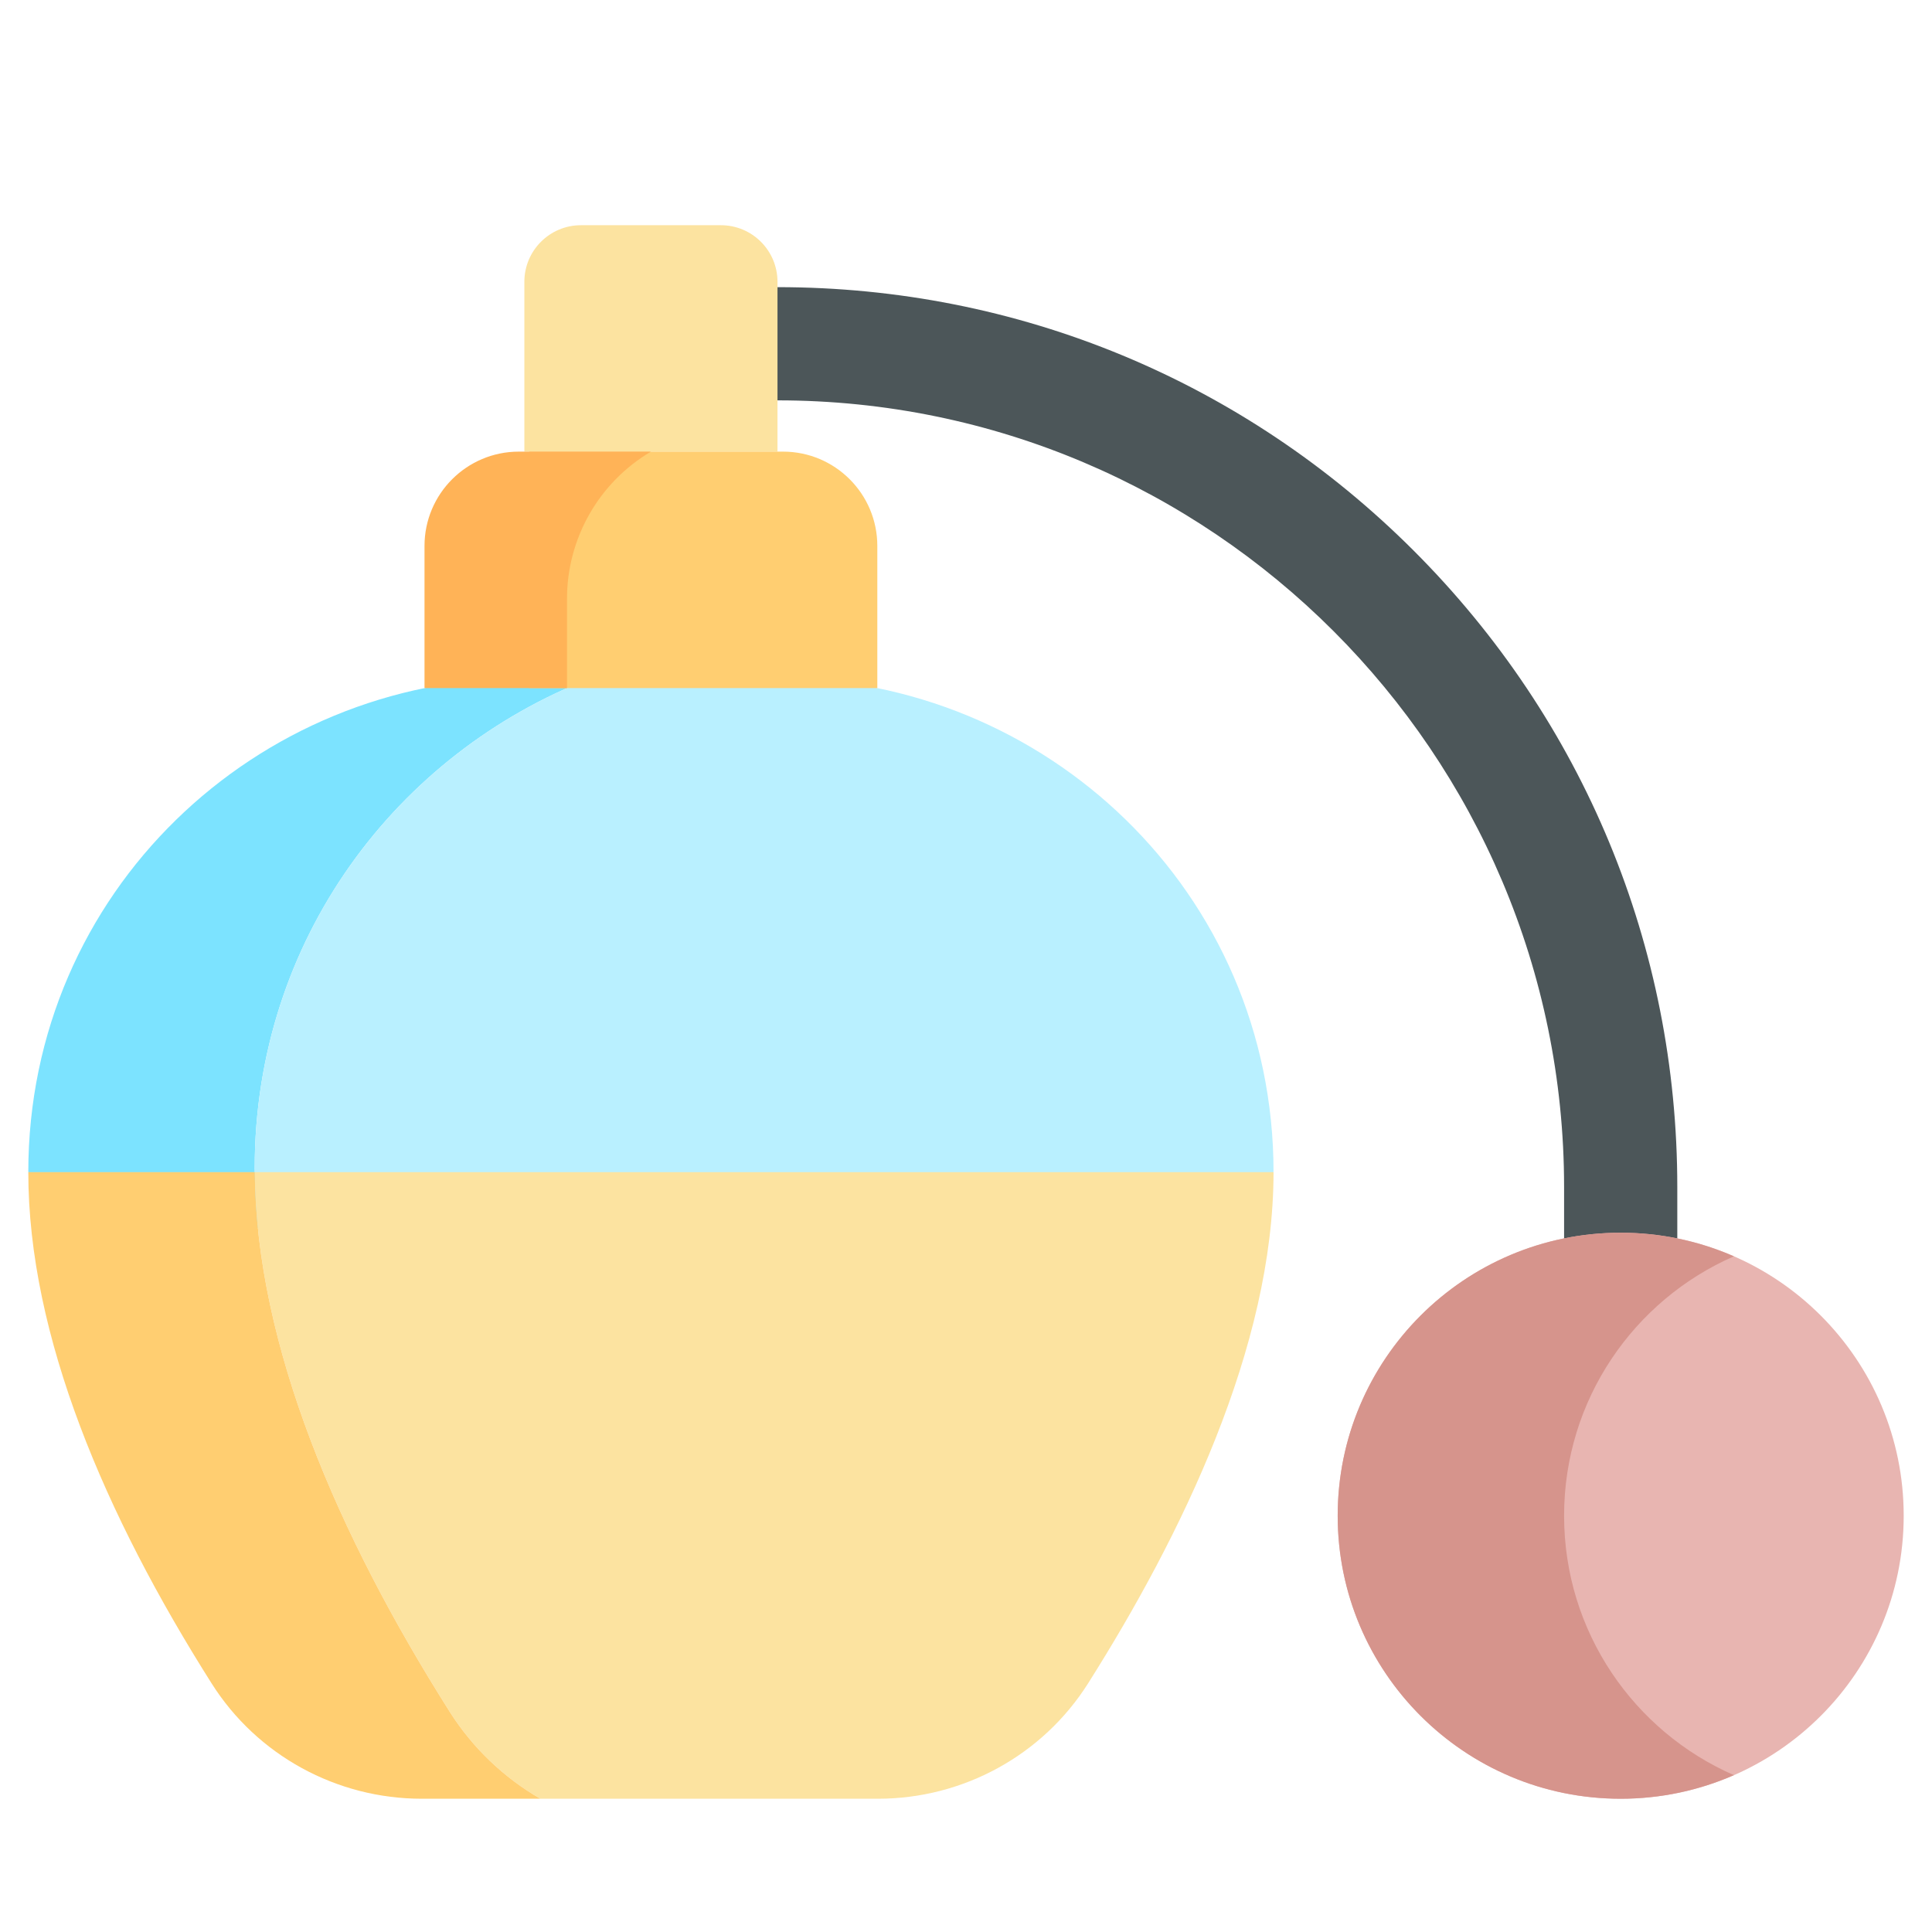 <svg xmlns="http://www.w3.org/2000/svg" viewBox="0.0 0.0 200.0 200.0" height="200.0px" width="200.0px"><path fill="#4c5659" fill-opacity="1.0"  filling="0" d="M146.35 57.008 C128.757 39.415 105.365 29.726 80.486 29.726 L72.368 29.726 L72.368 41.445 L80.486 41.445 C125.384 41.445 161.914 77.974 161.914 122.875 L161.914 136.964 L173.633 136.964 C173.633 131.486 173.633 128.0 173.633 122.875 C173.633 97.993 163.943 74.602 146.35 57.008 Z"></path>
<path fill="#e8b5b1" fill-opacity="1.0"  filling="0" d="M197.07 156.908 C197.07 173.088 183.954 186.205 167.773 186.205 C151.593 186.205 138.477 173.088 138.477 156.908 C138.477 140.727 151.593 127.611 167.773 127.611 C183.954 127.611 197.07 140.727 197.07 156.908 Z"></path>
<path fill="#d6948c" fill-opacity="1.0"  filling="0" d="M161.914 156.908 C161.914 144.895 169.147 134.577 179.492 130.055 C175.903 128.487 171.941 127.611 167.773 127.611 C151.593 127.611 138.477 140.727 138.477 156.908 C138.477 173.088 151.593 186.205 167.773 186.205 C171.942 186.205 175.903 185.329 179.492 183.76 C169.147 179.237 161.914 168.92 161.914 156.908 Z"></path>
<path fill="#7ce3ff" fill-opacity="1.0"  filling="0" d="M61.206 70.189 L54.282 70.189 C26.593 70.189 2.93 92.293 2.93 121.339 L26.692 127.1 C26.482 125.015 26.367 122.948 26.367 120.903 C26.367 97.27 41.098 77.959 61.206 70.189 Z"></path>
<path fill="#b9f0ff" fill-opacity="1.0"  filling="0" d="M131.836 121.339 L131.836 121.338 C131.836 92.256 108.161 70.189 80.486 70.189 L61.206 70.189 C41.098 77.959 26.367 97.27 26.367 120.903 C26.367 122.948 26.482 125.015 26.692 127.1 L67.383 136.964 L131.836 121.339 Z"></path>
<path fill="#fce3a0" fill-opacity="1.0"  filling="0" d="M74.626 23.314 L60.141 23.314 C56.905 23.314 54.282 25.937 54.282 29.173 L54.282 46.752 L80.486 46.752 L80.486 29.173 C80.486 25.937 77.863 23.314 74.626 23.314 Z"></path>
<path fill="#fce3a0" fill-opacity="1.0"  filling="0" d="M26.373 121.339 C26.507 139.261 34.943 158.855 46.559 177.208 C48.949 180.981 52.188 184.038 55.937 186.205 L90.884 186.205 C99.704 186.205 107.934 181.708 112.645 174.252 C122.304 158.963 131.834 139.406 131.836 121.339 L26.373 121.339 Z"></path>
<path fill="#ffce71" fill-opacity="1.0"  filling="0" d="M46.559 177.208 C34.943 158.855 26.507 139.261 26.373 121.339 L2.93 121.339 C2.93 138.301 10.904 156.883 21.916 174.281 C26.627 181.723 34.851 186.205 43.659 186.205 L55.937 186.205 C52.188 184.038 48.949 180.981 46.559 177.208 Z"></path>
<path fill="#ffce71" fill-opacity="1.0"  filling="0" d="M81.055 46.752 L54.79 46.752 L54.79 71.231 L90.82 71.231 L90.82 56.517 C90.82 51.123 86.449 46.752 81.055 46.752 Z"></path>
<path fill="#ffb357" fill-opacity="1.0"  filling="0" d="M67.383 46.752 L53.711 46.752 C48.318 46.752 43.945 51.123 43.945 56.517 L43.945 71.231 L58.696 71.231 L58.696 61.986 C58.696 55.73 61.998 49.938 67.383 46.752 Z"></path>
<path fill="" fill-opacity="1.0"  filling="0" d="M176.562 125.909 L176.562 122.875 C176.562 70.612 134.955 28.207 83.096 26.832 C82.07 23.119 78.662 20.384 74.626 20.384 L60.141 20.384 C55.295 20.384 51.352 24.325 51.352 29.173 L51.352 44.045 C45.476 45.154 41.016 50.322 41.016 56.517 L41.016 68.878 C31.73 71.191 23.184 75.931 16.176 82.774 C5.745 92.961 0.0 106.656 0.0 121.339 C0.0 133.937 4.204 148.262 12.494 163.914 C13.251 165.344 15.024 165.891 16.454 165.134 C17.883 164.377 18.43 162.602 17.671 161.173 C10.483 147.6 6.548 135.202 5.943 124.268 L108.398 124.268 C110.018 124.268 111.328 122.957 111.328 121.338 C111.328 119.72 110.018 118.408 108.398 118.408 L5.951 118.408 C7.477 93.178 28.569 73.117 54.282 73.117 L80.486 73.117 C106.196 73.117 127.289 93.179 128.815 118.408 L120.117 118.408 C118.498 118.408 117.188 119.72 117.188 121.338 C117.188 122.957 118.498 124.268 120.117 124.268 L128.819 124.268 C128.032 138.055 121.77 154.324 110.168 172.687 C105.98 179.317 98.77 183.273 90.884 183.273 L43.659 183.273 C35.78 183.273 28.577 179.326 24.391 172.713 C24.064 172.195 23.739 171.678 23.418 171.158 C22.566 169.783 20.76 169.359 19.385 170.209 C18.01 171.062 17.584 172.867 18.436 174.243 C18.768 174.779 19.104 175.314 19.441 175.847 C24.707 184.166 33.76 189.133 43.659 189.133 L90.884 189.133 C100.792 189.133 109.854 184.155 115.123 175.816 C128.155 155.185 134.766 136.856 134.766 121.339 C134.766 121.339 134.766 121.339 134.766 121.338 C134.766 106.644 129.019 92.943 118.584 82.761 C111.579 75.923 103.034 71.188 93.75 68.878 L93.75 56.516 C93.75 50.968 90.172 46.243 85.202 44.521 C126.298 46.968 158.984 81.174 158.984 122.875 L158.984 125.909 C145.474 129.745 135.547 142.184 135.547 156.908 C135.547 174.677 150.005 189.134 167.773 189.134 C185.542 189.134 200.0 174.677 200.0 156.908 C200.0 142.184 190.073 129.745 176.562 125.909 Z M60.141 26.244 L74.626 26.244 C76.242 26.244 77.556 27.557 77.556 29.173 L77.556 43.822 L57.211 43.822 L57.211 29.173 C57.211 27.557 58.525 26.244 60.141 26.244 Z M87.891 56.517 L87.891 67.76 C85.455 67.43 82.984 67.259 80.486 67.259 L54.282 67.259 C51.784 67.259 49.312 67.43 46.875 67.76 L46.875 56.517 C46.875 52.746 49.942 49.681 53.711 49.681 L81.055 49.681 C84.823 49.681 87.891 52.746 87.891 56.517 Z M83.415 38.571 L83.415 32.707 C131.893 34.244 170.703 73.959 170.703 122.875 L170.703 124.82 C169.737 124.731 168.762 124.681 167.773 124.681 C166.785 124.681 165.81 124.731 164.844 124.82 L164.844 122.875 C164.844 77.339 128.578 40.121 83.415 38.571 Z M167.773 183.275 C153.235 183.275 141.406 171.446 141.406 156.908 C141.406 142.368 153.235 130.541 167.773 130.541 C182.312 130.541 194.141 142.368 194.141 156.908 C194.141 171.446 182.312 183.275 167.773 183.275 Z"></path>
<path fill="" fill-opacity="1.0"  filling="0" d="M40.132 27.266 C40.688 27.82 41.421 28.125 42.203 28.125 C42.989 28.125 43.723 27.82 44.278 27.266 C45.418 26.125 45.418 24.266 44.278 23.125 L40.843 19.691 C40.289 19.136 39.555 18.832 38.77 18.832 C37.988 18.832 37.254 19.136 36.699 19.691 C35.557 20.831 35.557 22.691 36.699 23.833 L40.132 27.266 Z"></path>
<path fill="" fill-opacity="1.0"  filling="0" d="M30.484 16.406 C31.27 16.406 32.004 16.101 32.559 15.547 C33.699 14.406 33.699 12.547 32.559 11.403 C32.004 10.852 31.27 10.547 30.484 10.547 C29.703 10.547 28.969 10.852 28.413 11.403 C27.273 12.547 27.273 14.406 28.413 15.547 C28.969 16.101 29.703 16.406 30.484 16.406 Z"></path>
<path fill="" fill-opacity="1.0"  filling="0" d="M14.648 37.903 L42.062 37.903 C43.68 37.903 44.992 36.586 44.992 34.973 C44.992 33.356 43.68 32.043 42.062 32.043 L14.648 32.043 C13.031 32.043 11.719 33.356 11.719 34.973 C11.719 36.586 13.031 37.903 14.648 37.903 Z"></path>
<path fill="" fill-opacity="1.0"  filling="0" d="M2.93 37.903 C4.547 37.903 5.859 36.586 5.859 34.973 C5.859 33.356 4.547 32.043 2.93 32.043 C1.312 32.043 0.0 33.356 0.0 34.973 C0.0 36.586 1.312 37.903 2.93 37.903 Z"></path>
<path fill="" fill-opacity="1.0"  filling="0" d="M20.601 62.207 C20.047 62.762 19.742 63.5 19.742 64.281 C19.742 65.062 20.047 65.8 20.601 66.351 C21.152 66.907 21.89 67.211 22.671 67.211 C23.457 67.211 24.191 66.907 24.747 66.351 C25.887 65.211 25.887 63.352 24.747 62.207 C24.191 61.656 23.457 61.352 22.671 61.352 C21.89 61.351 21.156 61.656 20.601 62.207 Z"></path>
<path fill="" fill-opacity="1.0"  filling="0" d="M42.203 41.82 C41.421 41.82 40.688 42.125 40.132 42.68 L28.886 53.921 C27.745 55.066 27.745 56.921 28.886 58.066 C29.442 58.621 30.176 58.922 30.962 58.922 C31.743 58.922 32.477 58.617 33.031 58.066 L44.278 46.82 C45.418 45.679 45.418 43.82 44.278 42.679 C43.723 42.125 42.989 41.82 42.203 41.82 Z"></path>
<path fill="" fill-opacity="1.0"  filling="0" d="M39.453 99.486 L39.453 103.392 C39.453 105.009 40.764 106.322 42.383 106.322 C44.002 106.322 45.312 105.009 45.312 103.392 L45.312 99.486 C45.312 97.867 44.002 96.556 42.383 96.556 C40.764 96.556 39.453 97.867 39.453 99.486 Z"></path>
<path fill="" fill-opacity="1.0"  filling="0" d="M89.453 99.486 L89.453 103.392 C89.453 105.009 90.764 106.322 92.383 106.322 C94.002 106.322 95.312 105.009 95.312 103.392 L95.312 99.486 C95.312 97.867 94.002 96.556 92.383 96.556 C90.764 96.556 89.453 97.867 89.453 99.486 Z"></path>
<path fill="" fill-opacity="1.0"  filling="0" d="M71.185 101.347 C70.534 102.707 69.118 103.588 67.578 103.588 C66.039 103.588 64.623 102.707 63.971 101.347 C63.273 99.887 61.523 99.269 60.065 99.966 C58.604 100.665 57.988 102.414 58.685 103.874 C60.304 107.259 63.794 109.447 67.578 109.447 C71.363 109.447 74.854 107.259 76.473 103.874 C77.17 102.414 76.552 100.665 75.091 99.966 C73.634 99.269 71.883 99.887 71.185 101.347 Z"></path></svg>